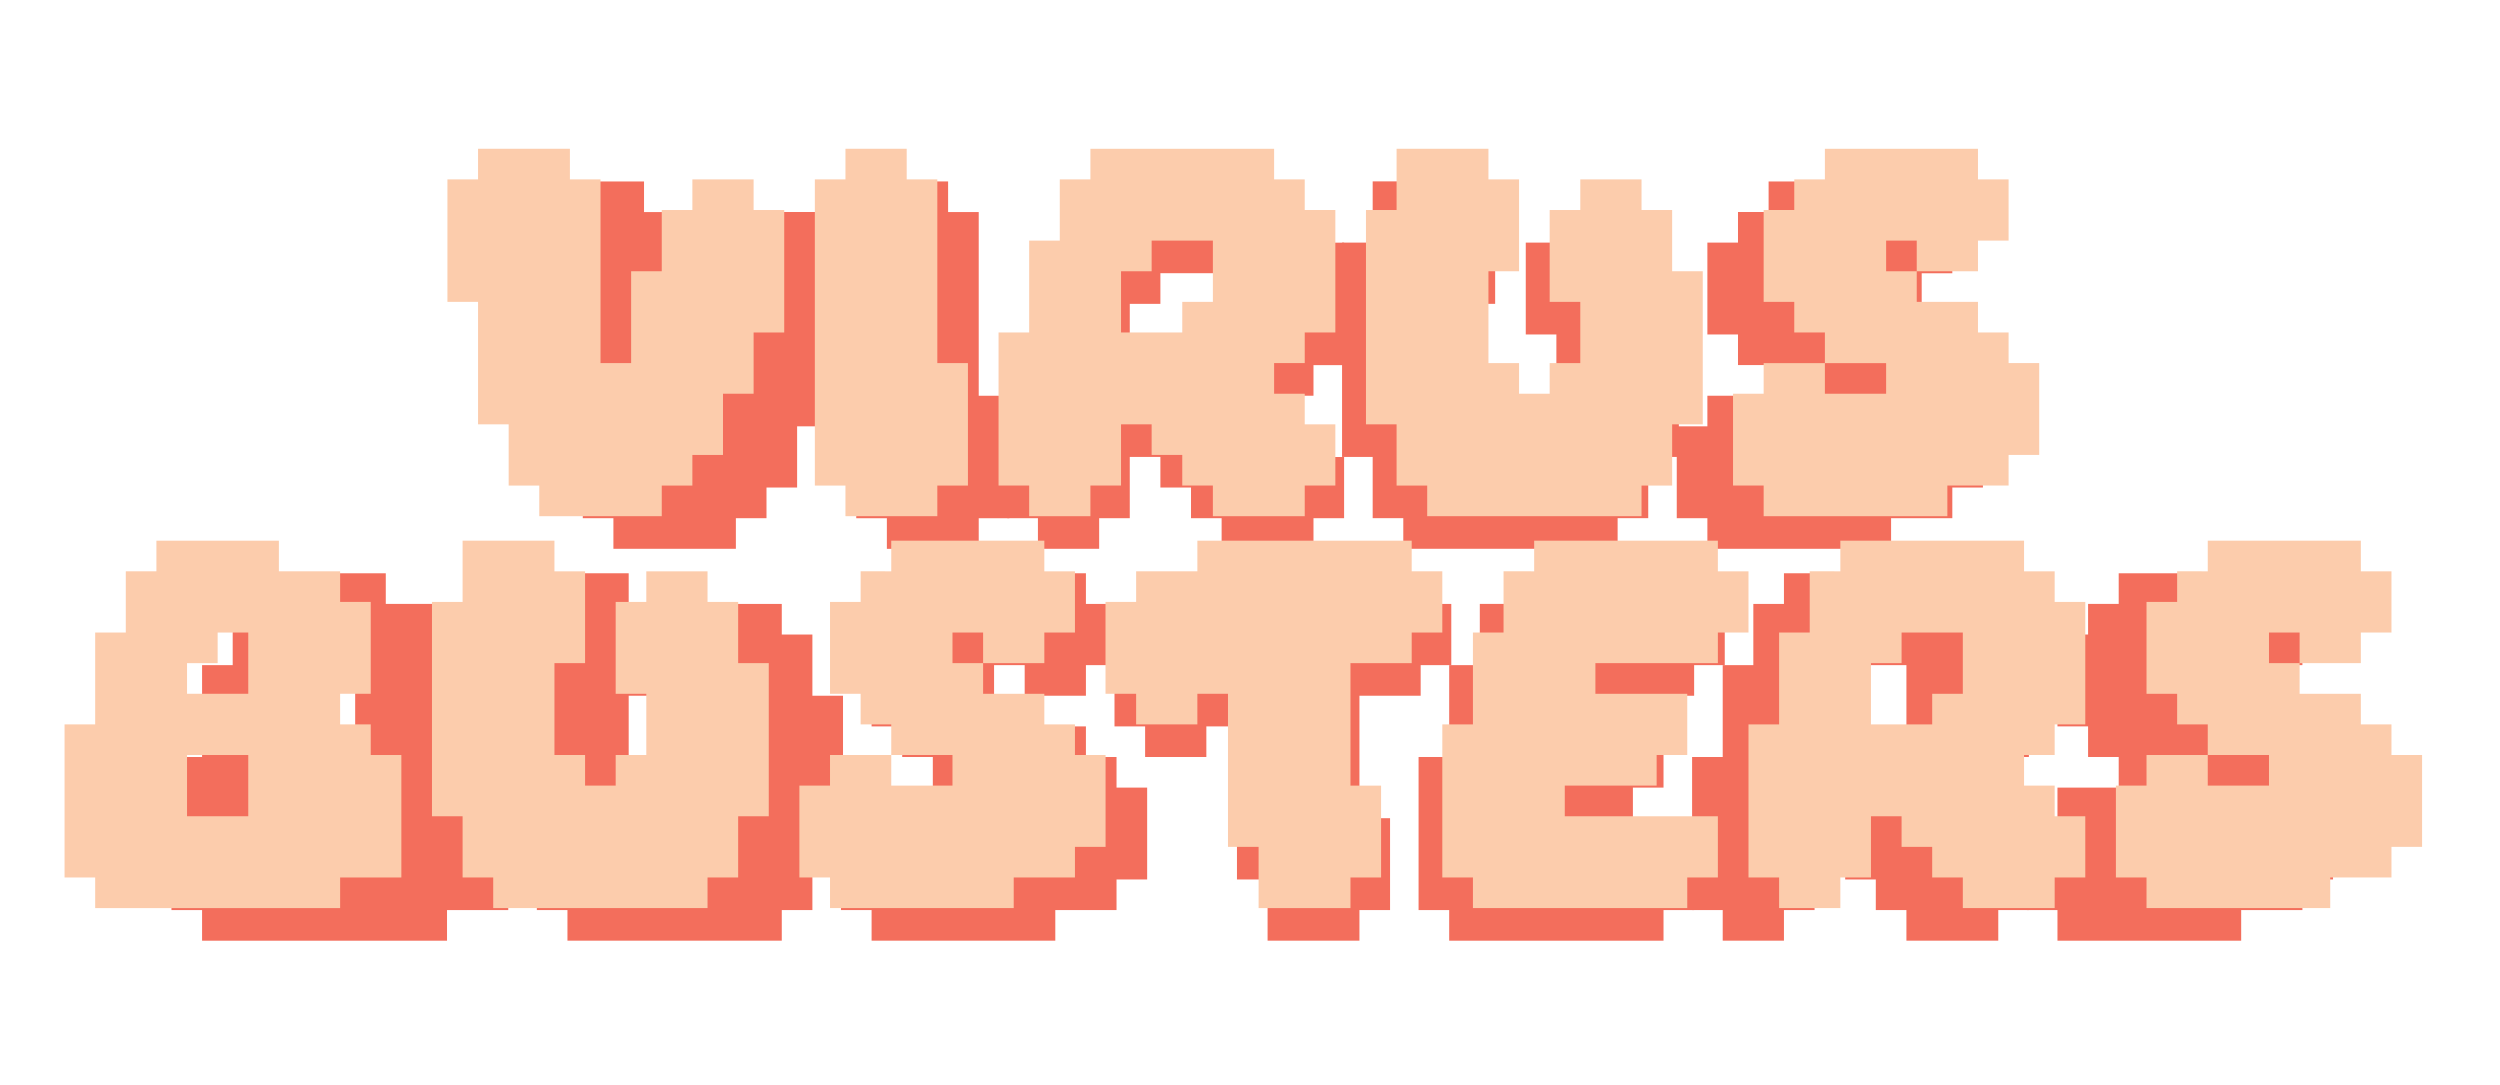 <?xml version="1.0" encoding="utf-8"?>
<!-- Generator: Adobe Illustrator 25.1.0, SVG Export Plug-In . SVG Version: 6.00 Build 0)  -->
<svg version="1.1" id="Layer_1" xmlns="http://www.w3.org/2000/svg" xmlns:xlink="http://www.w3.org/1999/xlink" x="0px" y="0px"
	 viewBox="0 0 428.67 186" style="enable-background:new 0 0 428.67 186;" xml:space="preserve">
<style type="text/css">
	.st0{fill:#F36E5C;}
	.st1{fill:#FCCCAC;}
</style>
<g>
	<path class="st0" d="M94.68,36.36v-5.25h15.75v5.25h5.25v31.5h5.25V52.1h5.25V41.6h5.25v-5.25h10.5v5.25h5.25v21h-5.25v10.5h-5.25
		v10.5h-5.25v5.25h-5.25v5.25h-21v-5.25h-5.25v-10.5h-5.25v-21h-5.25v-21H94.68z"/>
	<path class="st0" d="M152.07,36.36v-5.25h10.5v5.25h5.25v31.5h5.25v21h-5.25v5.25h-15.75v-5.25h-5.25v-52.5H152.07z"/>
	<path class="st0" d="M188.47,36.36v-5.25h31.5v5.25h5.25v5.25h5.25v21h-5.25v5.25h-5.25v5.25h5.25v5.25h5.25v10.5h-5.25v5.25
		h-15.75v-5.25h-5.25V83.6h-5.25v-5.25h-5.25v10.5h-5.25v5.25h-10.5v-5.25h-5.25V62.6h5.25V46.85h5.25v-10.5H188.47z M209.47,46.85
		h-10.5v5.25h-5.25v10.5h10.5v-5.25h5.25V46.85z"/>
	<path class="st0" d="M235.37,41.6v-10.5h15.75v5.25h5.25V52.1h-5.25v15.75h5.25v5.25h5.25v-5.25h5.25v-10.5h-5.25V41.6h5.25v-5.25
		h10.5v5.25h5.25v10.5h5.25v26.25h-5.25v10.5h-5.25v5.25h-36.75v-5.25h-5.25v-10.5h-5.25V41.6H235.37z"/>
	<path class="st0" d="M303.26,36.36v-5.25h26.25v5.25h5.25v10.5h-5.25v5.25h-10.5v-5.25h-5.25v5.25h5.25v5.25h10.5v5.25h5.25v5.25
		h5.25V83.6h-5.25v5.25h-10.5v5.25h-31.5v-5.25h-5.25V73.1h5.25v-5.25h10.5v5.25h10.5v-5.25h-10.5V62.6h-5.25v-5.25h-5.25V41.6h5.25
		v-5.25H303.26z"/>
	<path class="st0" d="M45.15,103.55V98.3h21v5.25h10.5v5.25h5.25v15.75h-5.25v5.25h5.25v5.25h5.25v21h-10.5v5.25h-42v-5.25H29.4
		V129.8h5.25v-15.75h5.25v-10.5H45.15z M60.9,114.05h-5.25v5.25H50.4v5.25h10.5V114.05z M60.9,135.05H50.4v10.5h10.5V135.05z"/>
	<path class="st0" d="M92.05,108.8V98.3h15.75v5.25h5.25v15.75h-5.25v15.75h5.25v5.25h5.25v-5.25h5.25v-10.5h-5.25V108.8h5.25v-5.25
		h10.5v5.25h5.25v10.5h5.25v26.25h-5.25v10.5h-5.25v5.25H97.3v-5.25h-5.25v-10.5H86.8V108.8H92.05z"/>
	<path class="st0" d="M159.95,103.55V98.3h26.25v5.25h5.25v10.5h-5.25v5.25h-10.5v-5.25h-5.25v5.25h5.25v5.25h10.5v5.25h5.25v5.25
		h5.25v15.75h-5.25v5.25h-10.5v5.25h-31.5v-5.25h-5.25V140.3h5.25v-5.25h10.5v5.25h10.5v-5.25h-10.5v-5.25h-5.25v-5.25h-5.25V108.8
		h5.25v-5.25H159.95z"/>
	<path class="st0" d="M206.85,103.55V98.3h36.75v5.25h5.25v10.5h-5.25v5.25h-10.5v21h5.25v15.75h-5.25v5.25h-15.75v-10.5h-5.25
		v-26.25h-5.25v5.25h-10.5v-5.25h-5.25V108.8h5.25v-5.25H206.85z"/>
	<path class="st0" d="M258.99,103.55V98.3h31.5v5.25h5.25v10.5h-5.25v5.25h-21v5.25h15.75v10.5h-5.25v5.25h-15.75v5.25h26.25v10.5
		h-5.25v5.25h-36.75v-5.25h-5.25V129.8h5.25v-15.75h5.25v-10.5H258.99z"/>
	<path class="st0" d="M305.89,103.55V98.3h31.5v5.25h5.25v5.25h5.25v21h-5.25v5.25h-5.25v5.25h5.25v5.25h5.25v10.5h-5.25v5.25
		h-15.75v-5.25h-5.25v-5.25h-5.25v-5.25h-5.25v10.5h-5.25v5.25h-10.5v-5.25h-5.25V129.8h5.25v-15.75h5.25v-10.5H305.89z
		 M326.89,114.05h-10.5v5.25h-5.25v10.5h10.5v-5.25h5.25V114.05z"/>
	<path class="st0" d="M363.29,103.55V98.3h26.25v5.25h5.25v10.5h-5.25v5.25h-10.5v-5.25h-5.25v5.25h5.25v5.25h10.5v5.25h5.25v5.25
		h5.25v15.75h-5.25v5.25h-10.5v5.25h-31.5v-5.25h-5.25V140.3h5.25v-5.25h10.5v5.25h10.5v-5.25h-10.5v-5.25h-5.25v-5.25h-5.25V108.8
		h5.25v-5.25H363.29z"/>
</g>
<g>
	<path class="st1" d="M81.97,30.76v-5.25h15.75v5.25h5.25v31.5h5.25V46.51h5.25v-10.5h5.25v-5.25h10.5v5.25h5.25v21h-5.25v10.5
		h-5.25v10.5h-5.25v5.25h-5.25v5.25h-21v-5.25h-5.25v-10.5h-5.25v-21h-5.25v-21H81.97z"/>
	<path class="st1" d="M144.97,30.76v-5.25h10.5v5.25h5.25v31.5h5.25v21h-5.25v5.25h-15.75v-5.25h-5.25v-52.5H144.97z"/>
	<path class="st1" d="M186.97,30.76v-5.25h31.5v5.25h5.25v5.25h5.25v21h-5.25v5.25h-5.25v5.25h5.25v5.25h5.25v10.5h-5.25v5.25
		h-15.75v-5.25h-5.25v-5.25h-5.25v-5.25h-5.25v10.5h-5.25v5.25h-10.5v-5.25h-5.25V57.01h5.25V41.26h5.25v-10.5H186.97z
		 M207.97,41.26h-10.5v5.25h-5.25v10.5h10.5v-5.25h5.25V41.26z"/>
	<path class="st1" d="M239.47,36.01v-10.5h15.75v5.25h5.25v15.75h-5.25v15.75h5.25v5.25h5.25v-5.25h5.25v-10.5h-5.25V36.01h5.25
		v-5.25h10.5v5.25h5.25v10.5h5.25v26.25h-5.25v10.5h-5.25v5.25h-36.75v-5.25h-5.25v-10.5h-5.25V36.01H239.47z"/>
	<path class="st1" d="M312.91,30.76v-5.25h26.25v5.25h5.25v10.5h-5.25v5.25h-10.5v-5.25h-5.25v5.25h5.25v5.25h10.5v5.25h5.25v5.25
		h5.25v15.75h-5.25v5.25h-10.5v5.25h-31.5v-5.25h-5.25V67.51h5.25v-5.25h10.5v5.25h10.5v-5.25h-10.5v-5.25h-5.25v-5.25h-5.25V36.01
		h5.25v-5.25H312.91z"/>
	<path class="st1" d="M26.82,97.96v-5.25h21v5.25h10.5v5.25h5.25v15.75h-5.25v5.25h5.25v5.25h5.25v21h-10.5v5.25h-42v-5.25h-5.25
		v-26.25h5.25v-15.75h5.25v-10.5H26.82z M42.57,108.46h-5.25v5.25h-5.25v5.25h10.5V108.46z M42.57,129.46h-10.5v10.5h10.5V129.46z"
		/>
	<path class="st1" d="M79.32,103.21v-10.5h15.75v5.25h5.25v15.75h-5.25v15.75h5.25v5.25h5.25v-5.25h5.25v-10.5h-5.25v-15.75h5.25
		v-5.25h10.5v5.25h5.25v10.5h5.25v26.25h-5.25v10.5h-5.25v5.25H84.57v-5.25h-5.25v-10.5h-5.25v-36.75H79.32z"/>
	<path class="st1" d="M152.82,97.96v-5.25h26.25v5.25h5.25v10.5h-5.25v5.25h-10.5v-5.25h-5.25v5.25h5.25v5.25h10.5v5.25h5.25v5.25
		h5.25v15.75h-5.25v5.25h-10.5v5.25h-31.5v-5.25h-5.25v-15.75h5.25v-5.25h10.5v5.25h10.5v-5.25h-10.5v-5.25h-5.25v-5.25h-5.25
		v-15.75h5.25v-5.25H152.82z"/>
	<path class="st1" d="M205.31,97.96v-5.25h36.75v5.25h5.25v10.5h-5.25v5.25h-10.5v21h5.25v15.75h-5.25v5.25h-15.75v-10.5h-5.25
		v-26.25h-5.25v5.25h-10.5v-5.25h-5.25v-15.75h5.25v-5.25H205.31z"/>
	<path class="st1" d="M263.06,97.96v-5.25h31.5v5.25h5.25v10.5h-5.25v5.25h-21v5.25h15.75v10.5h-5.25v5.25h-15.75v5.25h26.25v10.5
		h-5.25v5.25h-36.75v-5.25h-5.25v-26.25h5.25v-15.75h5.25v-10.5H263.06z"/>
	<path class="st1" d="M315.56,97.96v-5.25h31.5v5.25h5.25v5.25h5.25v21h-5.25v5.25h-5.25v5.25h5.25v5.25h5.25v10.5h-5.25v5.25
		h-15.75v-5.25h-5.25v-5.25h-5.25v-5.25h-5.25v10.5h-5.25v5.25h-10.5v-5.25h-5.25v-26.25h5.25v-15.75h5.25v-10.5H315.56z
		 M336.56,108.46h-10.5v5.25h-5.25v10.5h10.5v-5.25h5.25V108.46z"/>
	<path class="st1" d="M378.56,97.96v-5.25h26.25v5.25h5.25v10.5h-5.25v5.25h-10.5v-5.25h-5.25v5.25h5.25v5.25h10.5v5.25h5.25v5.25
		h5.25v15.75h-5.25v5.25h-10.5v5.25h-31.5v-5.25h-5.25v-15.75h5.25v-5.25h10.5v5.25h10.5v-5.25h-10.5v-5.25h-5.25v-5.25h-5.25
		v-15.75h5.25v-5.25H378.56z"/>
</g>
</svg>
